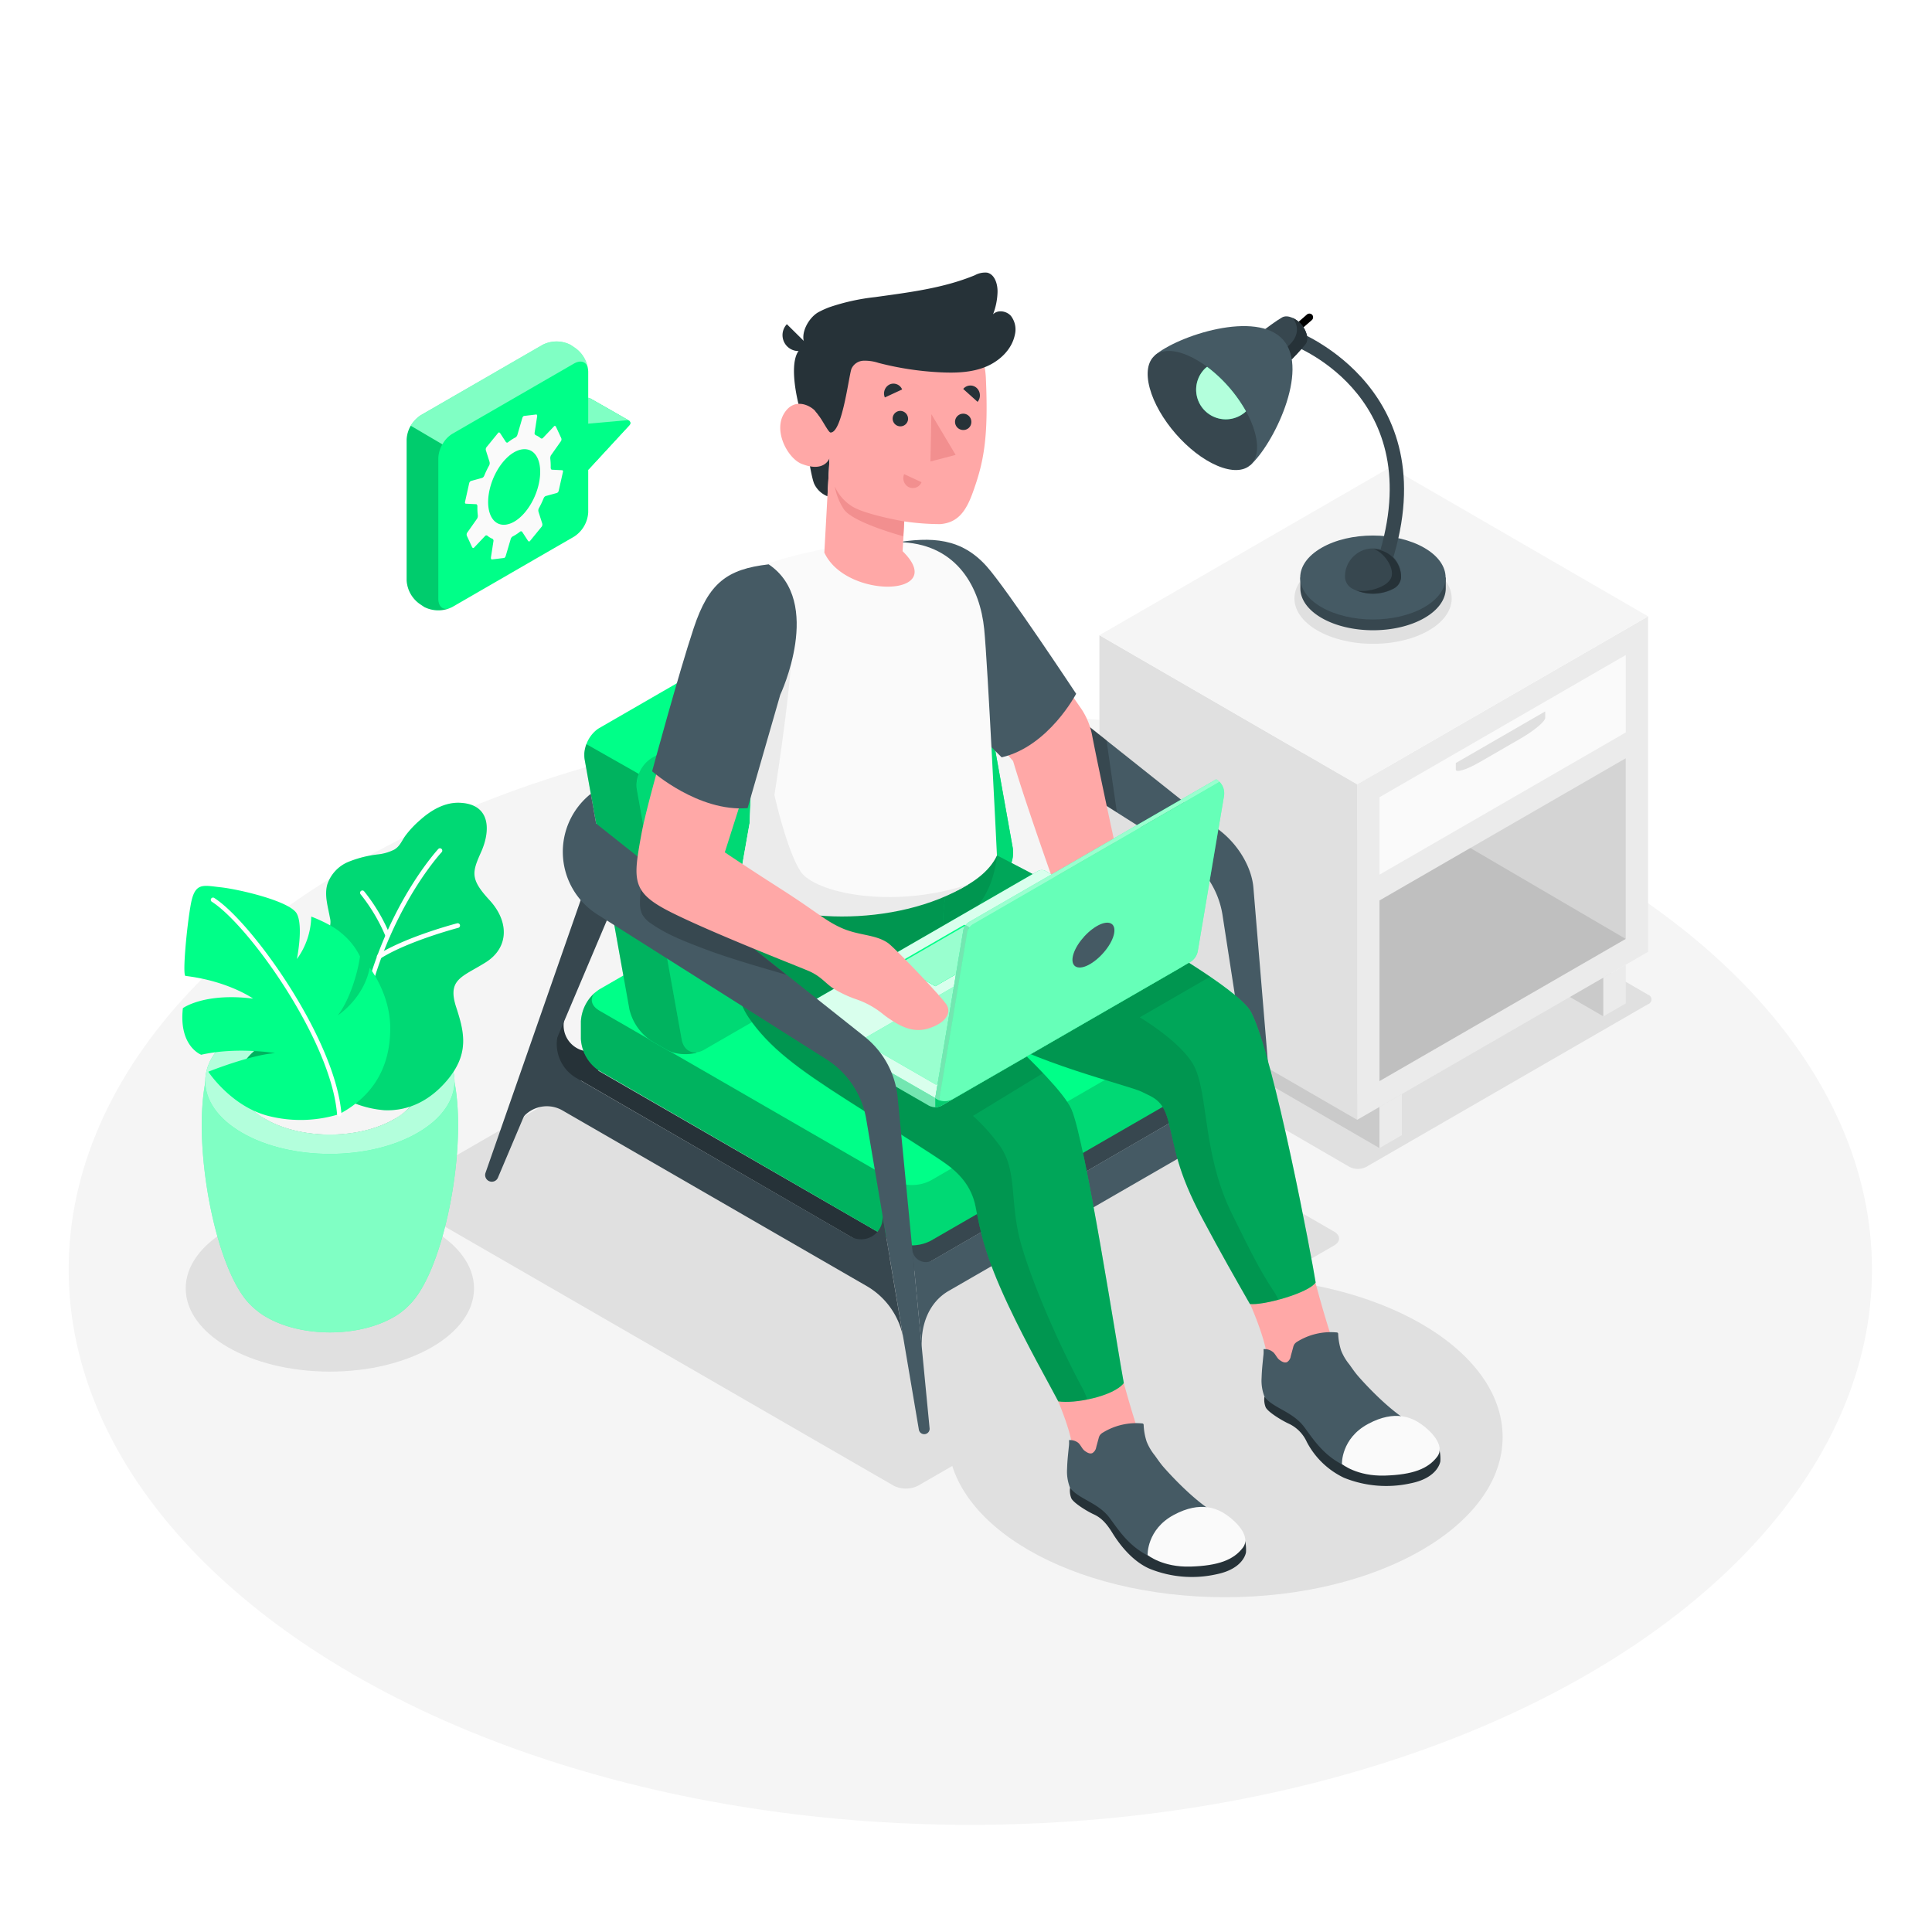 <svg class="animated" id="freepik_stories-freelancer" xmlns="http://www.w3.org/2000/svg" viewBox="0 0 500 500" version="1.1" xmlns:xlink="http://www.w3.org/1999/xlink" xmlns:svgjs="http://svgjs.com/svgjs"><style>svg#freepik_stories-freelancer:not(.animated) .animable {opacity: 0;}svg#freepik_stories-freelancer.animated #freepik--Floor--inject-19 {animation: 1s 1 forwards cubic-bezier(.36,-0.01,.5,1.38) lightSpeedRight;animation-delay: 0s;}svg#freepik_stories-freelancer.animated #freepik--Shadows--inject-19 {animation: 1s 1 forwards cubic-bezier(.36,-0.01,.5,1.38) zoomIn;animation-delay: 0s;}svg#freepik_stories-freelancer.animated #freepik--end-table--inject-19 {animation: 1s 1 forwards cubic-bezier(.36,-0.01,.5,1.38) slideDown;animation-delay: 0s;}svg#freepik_stories-freelancer.animated #freepik--Lamp--inject-19 {animation: 1s 1 forwards cubic-bezier(.36,-0.01,.5,1.38) lightSpeedRight;animation-delay: 0s;}svg#freepik_stories-freelancer.animated #freepik--speech-bubble--inject-19 {animation: 1s 1 forwards linear fadeIn,1.5s Infinite  linear wind;animation-delay: 0s,1s;}svg#freepik_stories-freelancer.animated #freepik--Character--inject-19 {animation: 1s 1 forwards cubic-bezier(.36,-0.01,.5,1.38) slideLeft;animation-delay: 0s;}svg#freepik_stories-freelancer.animated #freepik--Plant--inject-19 {animation: 1s 1 forwards cubic-bezier(.36,-0.01,.5,1.38) lightSpeedLeft;animation-delay: 0s;}            @keyframes lightSpeedRight {              from {                transform: translate3d(50%, 0, 0) skewX(-20deg);                opacity: 0;              }              60% {                transform: skewX(10deg);                opacity: 1;              }              80% {                transform: skewX(-2deg);              }              to {                opacity: 1;                transform: translate3d(0, 0, 0);              }            }                    @keyframes zoomIn {                0% {                    opacity: 0;                    transform: scale(0.5);                }                100% {                    opacity: 1;                    transform: scale(1);                }            }                    @keyframes slideDown {                0% {                    opacity: 0;                    transform: translateY(-30px);                }                100% {                    opacity: 1;                    transform: translateY(0);                }            }                    @keyframes fadeIn {                0% {                    opacity: 0;                }                100% {                    opacity: 1;                }            }                    @keyframes wind {                0% {                    transform: rotate( 0deg );                }                25% {                    transform: rotate( 1deg );                }                75% {                    transform: rotate( -1deg );                }            }                    @keyframes slideLeft {                0% {                    opacity: 0;                    transform: translateX(-30px);                }                100% {                    opacity: 1;                    transform: translateX(0);                }            }                    @keyframes lightSpeedLeft {              from {                transform: translate3d(-50%, 0, 0) skewX(20deg);                opacity: 0;              }              60% {                transform: skewX(-10deg);                opacity: 1;              }              80% {                transform: skewX(2deg);              }              to {                opacity: 1;                transform: translate3d(0, 0, 0);              }            }        </style><g id="freepik--Floor--inject-19" class="animable" style="transform-origin: 251.12px 328.55px;"><ellipse id="freepik--floor--inject-19" cx="251.12" cy="328.55" rx="233.35" ry="143.72" style="fill: rgb(245, 245, 245); transform-origin: 251.12px 328.55px;" class="animable"></ellipse></g><g id="freepik--Shadows--inject-19" class="animable" style="transform-origin: 237.727px 314.065px;"><path id="freepik--Shadow--inject-19" d="M345.21,318.71,217.79,245.14a7,7,0,0,0-6.34,0l-107.6,62.12c-1.75,1-1.75,2.65,0,3.66l127.42,73.57a7,7,0,0,0,6.34,0l8.77-5.06,58.49-33.78,40.34-23.29C347,321.35,347,319.72,345.21,318.71Z" style="fill: rgb(224, 224, 224); transform-origin: 224.545px 314.815px;" class="animable"></path><path id="freepik--shadow--inject-19" d="M426.46,257.4l-72.64-42.12a4.77,4.77,0,0,0-4.29,0l-72.9,42.09a1.31,1.31,0,0,0,0,2.48L349.26,302a4.79,4.79,0,0,0,4.3,0l5.94-3.43,39.63-22.88,27.33-15.78A1.31,1.31,0,0,0,426.46,257.4Z" style="fill: rgb(224, 224, 224); transform-origin: 351.568px 258.64px;" class="animable"></path><ellipse id="freepik--shadow--inject-19" cx="85.37" cy="333.43" rx="37.31" ry="21.54" style="fill: rgb(224, 224, 224); transform-origin: 85.37px 333.43px;" class="animable"></ellipse><ellipse id="freepik--shadow--inject-19" cx="317.08" cy="371.91" rx="71.8" ry="41.45" style="fill: rgb(224, 224, 224); transform-origin: 317.08px 371.91px;" class="animable"></ellipse></g><g id="freepik--end-table--inject-19" class="animable" style="transform-origin: 355.525px 209.015px;"><g id="freepik--end-table--inject-19" class="animable" style="transform-origin: 355.525px 209.015px;"><polygon points="414.95 263.03 403.39 256.35 414.95 253.01 414.95 263.03" style="fill: rgb(224, 224, 224); transform-origin: 409.17px 258.02px;" id="elzqxowac9ia" class="animable"></polygon><g id="el4ytuxyxxuda"><polygon points="414.95 263.03 403.39 256.35 414.95 253.01 414.95 263.03" style="opacity: 0.1; transform-origin: 409.17px 258.02px;" class="animable" id="el8z6dp07bsws"></polygon></g><polygon points="357.01 286.47 357.01 297.12 290.31 258.52 290.31 247.88 357.01 286.47" style="fill: rgb(224, 224, 224); transform-origin: 323.66px 272.5px;" id="elu4ira87234s" class="animable"></polygon><g id="elguzprcevp5h"><polygon points="357.01 286.47 357.01 297.12 290.31 258.52 290.31 247.88 357.01 286.47" style="opacity: 0.1; transform-origin: 323.66px 272.5px;" class="animable" id="el59x6jar0g2j"></polygon></g><polygon points="284.53 164.39 351.23 202.98 351.23 289.81 284.53 251.22 284.53 164.39" style="fill: rgb(224, 224, 224); transform-origin: 317.88px 227.1px;" id="elbiq708tq79p" class="animable"></polygon><polygon points="351.23 202.98 426.52 159.51 426.52 246.33 351.23 289.81 351.23 202.98" style="fill: rgb(235, 235, 235); transform-origin: 388.875px 224.66px;" id="el5dnq2rxn2z6" class="animable"></polygon><polygon points="426.52 159.51 359.83 120.91 284.53 164.39 351.23 202.98 426.52 159.51" style="fill: rgb(245, 245, 245); transform-origin: 355.525px 161.945px;" id="elxgg6aqjmi2n" class="animable"></polygon><polygon points="357.01 206.32 420.74 169.52 420.74 189.56 357.01 226.36 357.01 206.32" style="fill: rgb(250, 250, 250); transform-origin: 388.875px 197.94px;" id="el19t03vaal7b" class="animable"></polygon><g id="el0el8wmzns4l"><polygon points="357.01 233.04 420.74 196.24 420.74 242.99 357.01 279.79 357.01 233.04" style="opacity: 0.1; transform-origin: 388.875px 238.015px;" class="animable" id="el7fj33ca20dm"></polygon></g><polygon points="357.01 297.12 362.8 293.78 362.8 283.13 357.01 286.47 357.01 297.12" style="fill: rgb(235, 235, 235); transform-origin: 359.905px 290.125px;" id="elne0bq2nmf8" class="animable"></polygon><polygon points="414.95 263.03 420.74 259.69 420.74 249.67 414.95 253.01 414.95 263.03" style="fill: rgb(235, 235, 235); transform-origin: 417.845px 256.35px;" id="elunie4pwnkyb" class="animable"></polygon><path d="M376.76,199.14c0,.92,2.76.07,6.17-1.89l10.8-6.24c3.41-2,6.17-4.31,6.17-5.23v-1.67l-23.14,13.36Z" style="fill: rgb(224, 224, 224); transform-origin: 388.33px 191.811px;" id="elyh5x5j0nxs" class="animable"></path><g id="elavkmndwit7d"><polygon points="420.74 242.99 380.52 219.46 357.01 233.04 357.01 279.79 420.74 242.99" style="opacity: 0.1; transform-origin: 388.875px 249.625px;" class="animable" id="elc76606whmw"></polygon></g></g></g><g id="freepik--Lamp--inject-19" class="animable" style="transform-origin: 336.356px 123.89px;"><ellipse cx="355.35" cy="154.87" rx="20.35" ry="11.75" style="fill: rgb(224, 224, 224); transform-origin: 355.35px 154.87px;" id="eloy8n6ui02t" class="animable"></ellipse><path d="M373.53,149.46a11.47,11.47,0,0,0-4.88-4.89c-7.35-4.24-19.26-4.24-26.61,0a11.38,11.38,0,0,0-4.87,4.89h-.64v2.79h0c0,2.78,1.84,5.56,5.51,7.68,7.35,4.24,19.26,4.24,26.61,0,3.67-2.12,5.51-4.9,5.51-7.68h0v-2.79Z" style="fill: rgb(55, 71, 79); transform-origin: 355.345px 152.25px;" id="elzpper5alb2" class="animable"></path><path d="M342,157.14c-7.34-4.24-7.34-11.12,0-15.36s19.26-4.25,26.61,0,7.35,11.12,0,15.36S349.39,161.38,342,157.14Z" style="fill: rgb(69, 90, 100); transform-origin: 355.309px 149.458px;" id="elktmbwrya4v" class="animable"></path><path d="M359.44,147.78l-3.53-1.24c15.09-43-20.16-56.78-21.67-57.35l1.3-3.5C336,85.84,375.76,101.24,359.44,147.78Z" style="fill: rgb(55, 71, 79); transform-origin: 348.805px 116.735px;" id="elgp8k9qy5d14" class="animable"></path><path d="M362.6,149.46a7.26,7.26,0,1,0-14.51,0h0a3.61,3.61,0,0,0,2.13,3,11.37,11.37,0,0,0,10.26,0,3.59,3.59,0,0,0,2.12-3Z" style="fill: rgb(55, 71, 79); transform-origin: 355.345px 147.807px;" id="elzj7t3ak0hg" class="animable"></path><path d="M360.18,149c-.51,3-6.71,4.51-9.21,3.77a11.47,11.47,0,0,0,9.51-.37,3.59,3.59,0,0,0,2.12-3,7.26,7.26,0,0,0-7.25-7.26C357.11,142.2,360.7,146,360.18,149Z" style="fill: rgb(38, 50, 56); transform-origin: 356.785px 147.883px;" id="elpkgfi95sim" class="animable"></path><path d="M335.1,86.67l-1.26-1.45,4.41-3.84a1,1,0,0,1,1.35.09h0a1,1,0,0,1-.09,1.36Z" id="el21ha9igxsfs" class="animable" style="transform-origin: 336.832px 83.915px;"></path><path d="M337.85,89.11c1.06-1.33.14-3.77-1.08-5.17s-3.5-2.64-5-1.78-4.34,3-4.34,3L334.31,93S336.79,90.44,337.85,89.11Z" style="fill: rgb(55, 71, 79); transform-origin: 332.873px 87.438px;" id="el19zxkqjvxq2" class="animable"></path><path d="M334.5,82.26c1.54,1.79,2.19,5.17-2.36,8.26L334.31,93s2.48-2.56,3.54-3.89.14-3.77-1.08-5.17A6.86,6.86,0,0,0,334.5,82.26Z" style="fill: rgb(38, 50, 56); transform-origin: 335.228px 87.63px;" id="el6cjhwd7nc6o" class="animable"></path><path d="M323.53,120.42c5.88-5.13,15.45-24.54,8.59-32.43S304.7,86.92,298.82,92" style="fill: rgb(69, 90, 100); transform-origin: 316.66px 102.407px;" id="el1qju9ikumzl" class="animable"></path><path d="M297.55,100.45c-2.13-7.89,2.25-11.69,9.77-8.5s15.34,12.17,17.47,20.06-2.24,11.7-9.77,8.51S299.68,108.34,297.55,100.45Z" style="fill: rgb(55, 71, 79); transform-origin: 311.17px 106.234px;" id="elkpjtqcjhlxe" class="animable"></path><path d="M322.07,106.8c.14-.11.26-.24.39-.36A37.43,37.43,0,0,0,312.4,94.93l-.4.31a7.67,7.67,0,0,0,10.07,11.56Z" style="fill: #00FF88; transform-origin: 316.012px 101.724px;" id="eliltips9ci5" class="animable"></path><g id="elc37f06wxhy7"><path d="M322.07,106.8c.14-.11.26-.24.39-.36A37.43,37.43,0,0,0,312.4,94.93l-.4.31a7.67,7.67,0,0,0,10.07,11.56Z" style="fill: rgb(255, 255, 255); opacity: 0.7; transform-origin: 316.012px 101.724px;" class="animable" id="elhut7u6h6kbd"></path></g></g><g id="freepik--speech-bubble--inject-19" class="animable" style="transform-origin: 134.184px 123.164px;"><g id="freepik--speech-bubble--inject-19" class="animable" style="transform-origin: 134.184px 123.164px;"><g id="freepik--speech-bubble--inject-19" class="animable" style="transform-origin: 134.184px 123.164px;"><path d="M142.21,115.84V103.9l10.08-.88a.81.81,0,0,1,.42.08l10.06,5.75a.75.75,0,0,1,.16,1.14l-10.68,11.58Z" style="fill: #00FF88; transform-origin: 152.667px 112.294px;" id="eljhxowsemy6" class="animable"></path><path d="M152.25,121.57,162.93,110a.74.74,0,0,0-.61-1.24l-10.07.88Z" style="fill: #00FF88; transform-origin: 157.689px 115.163px;" id="elqouw6v5zgsg" class="animable"></path><path d="M142.22,103.89l10,5.75,10.08-.89a.93.93,0,0,1,.34,0c-.8-.47-9.59-5.5-10-5.69a.66.66,0,0,0-.42-.09Z" style="fill: #00FF88; transform-origin: 152.43px 106.303px;" id="elejtvrcqsn7q" class="animable"></path><g id="el96uzjtbb3ds"><path d="M142.22,103.89l10,5.75,10.08-.89a.93.93,0,0,1,.34,0c-.8-.47-9.59-5.5-10-5.69a.66.66,0,0,0-.42-.09Z" style="fill: rgb(255, 255, 255); opacity: 0.5; transform-origin: 152.43px 106.303px;" class="animable" id="el942ftsmtfoh"></path></g><path d="M152.23,96.16a8,8,0,0,0-3.64-6.29l-.92-.62a8,8,0,0,0-7.27,0l-31.52,18.21a8,8,0,0,0-3.64,6.29v36.42a8,8,0,0,0,3.64,6.3l.92.62a8.07,8.07,0,0,0,7.26,0l9.31-5.38,12.1-7,10.12-5.84a8,8,0,0,0,3.64-6.29Z" style="fill: #00FF88; transform-origin: 128.735px 123.164px;" id="elwma10zzimiq" class="animable"></path><g id="ela1pyiioy30n"><path d="M105.24,150.17a8,8,0,0,0,3.64,6.3l.92.62a8.16,8.16,0,0,0,6.64.29c-1.71.64-3-.32-3-2.39V118.56a7.5,7.5,0,0,1,1.06-3.58l-8.18-4.81a7.4,7.4,0,0,0-1.07,3.58Z" style="opacity: 0.2; transform-origin: 110.84px 134.06px;" class="animable" id="elf06e9brgkaq"></path></g><g id="elye18c2p7xli"><path d="M152.11,95.13c-.43-1.54-1.83-2-3.51-1.07l-31.54,18.21A7.24,7.24,0,0,0,114.5,115l-8.18-4.81a7.21,7.21,0,0,1,2.56-2.71L140.4,89.25a8.09,8.09,0,0,1,7.27,0l.93.63A8,8,0,0,1,152.11,95.13Z" style="fill: rgb(255, 255, 255); opacity: 0.5; transform-origin: 129.215px 101.694px;" class="animable" id="eltc37pmcwyio"></path></g></g><path id="freepik--Gear--inject-19" d="M145.49,121.69l-2.65-.13c-.19,0-.33-.27-.32-.58a15.91,15.91,0,0,0-.1-2.22,1.54,1.54,0,0,1,.16-.91l2.63-3.73a.9.9,0,0,0,0-.82l-1.31-2.82c-.12-.26-.34-.34-.49-.18l-2.93,3.08a.43.43,0,0,1-.58,0,5.07,5.07,0,0,0-1.28-.77.6.6,0,0,1-.26-.65l.65-4.19c.05-.3-.07-.52-.25-.5l-3.1.37c-.19,0-.4.26-.48.53l-1.28,4.37a1.22,1.22,0,0,1-.46.65,11.16,11.16,0,0,0-2,1.3c-.16.13-.41.06-.56-.17l-1.44-2.21c-.14-.22-.38-.26-.52-.08l-3.06,3.76a1,1,0,0,0-.09.84l.91,2.86a1.33,1.33,0,0,1-.06.91,26.42,26.42,0,0,0-1.31,2.73,1,1,0,0,1-.5.54l-2.94.81a.86.86,0,0,0-.45.6l-1.06,4.75c-.07.28,0,.52.22.53l2.66.13c.18,0,.32.27.31.58a15.91,15.91,0,0,0,.1,2.22,1.54,1.54,0,0,1-.16.91l-2.63,3.73a.94.94,0,0,0,0,.82l1.3,2.82c.13.26.35.34.5.18l2.92-3.08a.43.43,0,0,1,.59,0,4.74,4.74,0,0,0,1.28.77.59.59,0,0,1,.25.65l-.65,4.19c0,.3.07.52.26.5l3.1-.37c.18,0,.39-.26.47-.53l1.29-4.37a1.17,1.17,0,0,1,.46-.65,11.47,11.47,0,0,0,2-1.3.39.39,0,0,1,.56.16l1.44,2.21c.15.23.38.27.52.09l3.07-3.76a1,1,0,0,0,.09-.84l-.91-2.86a1.27,1.27,0,0,1,0-.91,26.42,26.42,0,0,0,1.31-2.73,1,1,0,0,1,.51-.54l2.94-.81a.83.83,0,0,0,.44-.6l1.07-4.75C145.78,121.94,145.68,121.7,145.49,121.69Zm-6.06,3.59c-1.21,5.38-5,10.08-8.55,10.5s-5.39-3.61-4.18-9,5-10.09,8.56-10.5S140.64,119.89,139.43,125.28Z" style="fill: rgb(250, 250, 250); transform-origin: 133.025px 126.025px;" class="animable"></path></g></g><g id="freepik--Character--inject-19" class="animable" style="transform-origin: 249.166px 239.33px;"><path d="M321.07,264.42h0a13.89,13.89,0,0,1-6.75,14.31l-79,41.17-.23,4.56-3.6,2.08,4.64,2.66,87.29-50.53Z" style="fill: rgb(55, 71, 79); transform-origin: 277.455px 296.81px;" id="el76mxyhukv9t" class="animable"></path><path d="M238.61,349.28h0c-.5-6.06,1.65-12.17,6.93-15.21L316.71,293a6.68,6.68,0,0,1,9.93,4.68h0l-4.75-28.32h0a13.57,13.57,0,0,1-6.61,14L241.6,326a3.52,3.52,0,0,1-5.52-2.89l-.38-3.91Z" style="fill: rgb(69, 90, 100); transform-origin: 281.17px 309.32px;" id="eljmgoptivgl" class="animable"></path><path d="M240.16,154.88,220,166.53,306,221a22.93,22.93,0,0,1,10.35,15.58l12.54,81.15a1.4,1.4,0,0,0,2.08,1h0c.47-.28.74-.79.58-2.77l-7.17-86.24c-.4-4.87-3.51-10.67-8.46-14.6Z" style="fill: rgb(69, 90, 100); transform-origin: 275.798px 236.898px;" id="el6gcojwbk7v6" class="animable"></path><g id="elalo6ooq20pl"><polygon points="276.21 202.09 289.05 210.21 286.36 191.56 274.85 182.43 276.21 202.09" style="opacity: 0.2; transform-origin: 281.95px 196.32px;" class="animable" id="elwwrovfx2adm"></polygon></g><path d="M146.73,262l-.5,1.14a8.8,8.8,0,0,0,3.68,11.11L229.27,320l-2-11.87,3,17.8-88.95-51.5Z" style="fill: rgb(38, 50, 56); transform-origin: 185.795px 293.965px;" id="elcaewbsve6t9" class="animable"></path><path d="M146.73,262l-.32.72A6.74,6.74,0,0,0,156,271.2l3.39-1.95,4.51,2.6-18.5,10.68-5.86-3.91Z" style="fill: rgb(38, 50, 56); transform-origin: 151.72px 272.265px;" id="elhit7clt6xch" class="animable"></path><path d="M231.22,321.16l-76.08-44a10.63,10.63,0,0,1-4.81-8.32v-4.49a10.63,10.63,0,0,1,4.81-8.32l76.08-43.93a10.65,10.65,0,0,1,9.62,0l76.08,43.93a10.61,10.61,0,0,1,4.81,8.32v4.55a10.61,10.61,0,0,1-4.81,8.32l-76.08,43.91A10.65,10.65,0,0,1,231.22,321.16Z" style="fill: #00FF88; transform-origin: 236.03px 266.623px;" id="el81960yaos4u" class="animable"></path><g id="el0ary6uz38lq"><path d="M232.63,321.76a7.41,7.41,0,0,1-1.41-.61l-76.08-44a10.62,10.62,0,0,1-4.8-8.32v-4.49a10.79,10.79,0,0,1,3.9-7.69c-1.71,1.53-1.41,3.58.9,4.91l75.72,43.72Z" style="opacity: 0.3; transform-origin: 191.485px 289.205px;" class="animable" id="elxkxxpmejpt"></path></g><g id="elbynyrwrph9l"><path d="M321.73,264.38v4.54a10.6,10.6,0,0,1-4.81,8.33l-76.08,43.91a10.72,10.72,0,0,1-8.21.59l-1.77-16.43.36.21a10.59,10.59,0,0,0,9.62,0l76.08-43.93c2.32-1.33,2.62-3.39.9-4.91A10.76,10.76,0,0,1,321.73,264.38Z" style="opacity: 0.15; transform-origin: 276.295px 289.496px;" class="animable" id="eluloexdnszi"></path></g><path d="M258.29,227.75,182.2,271.68a10.06,10.06,0,0,1-5.63,1.11c-.29,0-.57-.05-.85-.09l-.17,0-.5-.09-.07,0a6.87,6.87,0,0,1-.75-.19,7.55,7.55,0,0,1-1.64-.69l-3.92-2.26a13.52,13.52,0,0,1-5.78-8.24l-11.57-64.59a6.78,6.78,0,0,1-.1-1.2c0-.16,0-.31,0-.47a8.77,8.77,0,0,1,.53-2.36,8.54,8.54,0,0,1,2.54-3.63l.33-.26c.17-.11.33-.22.51-.32l76.08-43.93a10.65,10.65,0,0,1,9.62,0l3.91,2.26a10.43,10.43,0,0,1,2.31,1.88c.14.14.27.29.39.43a14.2,14.2,0,0,1,1.4,1.89,3.23,3.23,0,0,1,.27.44c.08.12.15.25.22.38s.2.38.29.57a5.86,5.86,0,0,1,.26.57c.07.16.13.32.19.48a2,2,0,0,1,.09.22c.05.14.09.29.13.43a5.62,5.62,0,0,1,.15.55,2.88,2.88,0,0,1,.09.4l11.58,64.6A8.47,8.47,0,0,1,258.29,227.75Z" style="fill: #00FF88; transform-origin: 206.698px 208.078px;" id="elet4nc72tbmh" class="animable"></path><path d="M164.85,204.4,176.42,269c.54,3,3.13,4.22,5.78,2.69l76.09-43.93a8.48,8.48,0,0,0,3.83-8.24l-11.58-64.59c-.54-3-3.13-4.22-5.78-2.68l-76.09,43.92A8.45,8.45,0,0,0,164.85,204.4Z" style="fill: #00FF88; transform-origin: 213.484px 211.967px;" id="el6iyx2r5anw8" class="animable"></path><g id="elc13oaiohvo6"><path d="M164.85,204.4,176.42,269c.54,3,3.13,4.22,5.78,2.69l76.09-43.93a8.48,8.48,0,0,0,3.83-8.24l-11.58-64.59c-.54-3-3.13-4.22-5.78-2.68l-76.09,43.92A8.45,8.45,0,0,0,164.85,204.4Z" style="opacity: 0.15; transform-origin: 213.484px 211.967px;" class="animable" id="el3as5nhfr255"></path></g><g id="elrfjjgp54z4q"><path d="M180.24,272.46a11.49,11.49,0,0,1-3.67.33c-.29,0-.57-.05-.85-.09s-.45-.07-.67-.12l-.07,0a6.87,6.87,0,0,1-.75-.19,7.55,7.55,0,0,1-1.64-.69l-3.92-2.26a13.52,13.52,0,0,1-5.78-8.24l-11.57-64.59a6.78,6.78,0,0,1-.1-1.2c0-.16,0-.31,0-.47a8.77,8.77,0,0,1,.53-2.36l13.57,7.71a7.63,7.63,0,0,0-.48,4.14L176.42,269c.4,2.25,1.94,3.5,3.81,3.35A.53.53,0,0,0,180.24,272.46Z" style="opacity: 0.3; transform-origin: 165.73px 232.7px;" class="animable" id="elb6t6i11jaua"></path></g><g id="freepik--character--inject-19" class="animable" style="transform-origin: 281.371px 239.33px;"><path d="M340,330.26s4.6,18,7.69,23.7A88.67,88.67,0,0,0,360,371.85c1.16,1.29,3.79,3.69,4.74,4.74a2.05,2.05,0,0,1-.16,3.17c-2.28,2.27-12.13,3-17.72-1.07s-10.32-10.77-13.67-14c-1.68-1.64-3.26-3.2-4.41-4.36a4.48,4.48,0,0,1-1.19-4.23c.11-.43.23-.94.36-1.54,1.18-5.34-5.21-18.84-5.21-18.84C327.32,329,334.05,329.29,340,330.26Z" style="fill: rgb(255, 168, 167); transform-origin: 344.077px 355.673px;" id="el14y1kpkv4umi" class="animable"></path><path d="M327.23,361.51a5.38,5.38,0,0,0,.32,2.68c.55,1.21,4.05,3.35,5.84,4.19a9.56,9.56,0,0,1,4.81,4.8,21.08,21.08,0,0,0,9.61,9.26,29.18,29.18,0,0,0,17.27,1.44c7.18-1.43,7.68-5.7,7.68-5.7s.3-4-1.5-4.6S327.23,361.51,327.23,361.51Z" style="fill: rgb(38, 50, 56); transform-origin: 349.98px 373.041px;" id="eltd7lz721eb" class="animable"></path><path d="M327,349.16a9.15,9.15,0,0,1-.07,1.93c-.19,2-.35,3.23-.43,5.5a11.51,11.51,0,0,0,.77,4.92c2.18,2.9,7.22,3.77,10.2,7.73s6.54,10.09,16,11.78,16.58-1.45,18.28-4.17,0-5.22-6.07-8.37c-6.49-3.34-14.3-12.45-14.3-12.46-.79-.92-1.48-1.94-2.18-2.92a13.55,13.55,0,0,1-2.11-3.56,16.17,16.17,0,0,1-.77-4.24.51.51,0,0,0-.09-.35.52.52,0,0,0-.34-.12,16.47,16.47,0,0,0-10.09,2.35,2.6,2.6,0,0,0-.81.7,2.72,2.72,0,0,0-.33.83c-.2.76-.41,1.52-.62,2.28a2.11,2.11,0,0,1-.95,1.52c-.69.31-1.46-.18-2.06-.65s-1-1.54-1.65-2A3.33,3.33,0,0,0,327,349.16Z" style="fill: rgb(69, 90, 100); transform-origin: 349.425px 363.129px;" id="elkqamc8a3wf9" class="animable"></path><path d="M347.29,378.89s-.26-6.61,6.79-10.39,11.42-1.52,13.63,0c2.63,1.82,6.42,5.64,4.22,8.52-2.38,3.1-6.24,4.63-13.51,4.86S347.29,378.89,347.29,378.89Z" style="fill: rgb(250, 250, 250); transform-origin: 359.939px 374.16px;" id="elqxtn0jtp9m" class="animable"></path><path d="M237.26,236.76c3.4,9.75,4.59,20.81,17.37,29.8,11.62,8.17,37.58,14.36,40.86,16s5.44,2.19,6.85,7.5c1.91,7.25,2.14,12.74,8.94,25.47,4.78,8.95,8.44,15.36,12.21,21.95,3.45.4,15.21-2.83,17-5.58-.86-5.56-10.73-58.38-16.69-69.91-5-9.75-67.7-41.61-67.7-41.61S233.86,227,237.26,236.76Z" style="fill: #00FF88; transform-origin: 288.698px 278.947px;" id="elga041v5930g" class="animable"></path><g id="eliau5i3qzvme"><path d="M237.26,236.76c3.4,9.75,4.59,20.81,17.37,29.8,11.62,8.17,37.58,14.36,40.86,16s5.44,2.19,6.85,7.5c1.91,7.25,2.14,12.74,8.94,25.47,4.78,8.95,8.44,15.36,12.21,21.95,3.45.4,15.21-2.83,17-5.58-.86-5.56-10.73-58.38-16.69-69.91-5-9.75-67.7-41.61-67.7-41.61S233.86,227,237.26,236.76Z" style="opacity: 0.35; transform-origin: 288.698px 278.947px;" class="animable" id="el6naqokra4u9"></path></g><g id="el8hs7j6wtfd"><path d="M323.49,337.45a24.67,24.67,0,0,0,7.34-1.1,14.2,14.2,0,0,0-1.15-2.12c-4.12-6.19-7-12.36-10.77-19.93-8-16.07-6-32.29-10.35-39.24-3.74-5.95-13.59-11.78-13.59-11.78l18.21-10.51c-.53-.37-1.08-.74-1.64-1.11l-.08,0c-1.13-.75-2.31-1.52-3.53-2.3l-.11-.07-3.8-2.38-.07,0-2-1.2h0q-2-1.22-4.07-2.43l-.18-.11q-2-1.2-4.1-2.39l-.23-.13-2-1.13-.1-.06-2.08-1.18-.19-.1-1.84-1-.33-.19-2-1.11-.13-.08-1.83-1-.41-.23-1.87-1,0,0-4.31-.77-35.63,14.91c.46,1.31,1,2.62,1.53,3.93l0,0a35.92,35.92,0,0,0,3.64,6.48h0L263,271.21c10.21,4.68,23.28,8.32,29.37,10.24h0l1.51.49.16.06.42.14.17.06.33.13.12.05.35.15,1.76.85a8,8,0,0,1,3.56,2.89,12.93,12.93,0,0,1,1.53,3.76c.12.45.23.9.34,1.34.32,1.33.61,2.61.9,3.91.1.43.2.87.31,1.31.31,1.31.65,2.67,1.08,4.12.15.48.3,1,.46,1.48.33,1,.71,2.09,1.15,3.22a88.72,88.72,0,0,0,4.7,10.09c.29.56.59,1.11.88,1.65,1.74,3.24,3.34,6.15,4.85,8.87l.75,1.34c1,1.77,1.95,3.47,2.9,5.14.71,1.25,1.42,2.48,2.12,3.72l.71,1.23Z" style="opacity: 0.1; transform-origin: 285.74px 285.125px;" class="animable" id="el3z821uyff5o"></path></g><path d="M289.74,353.81s4.59,18,7.69,23.7a89,89,0,0,0,12.21,17.88c1.17,1.3,3.8,3.7,4.75,4.75a2.05,2.05,0,0,1-.16,3.17c-2.28,2.27-12.13,3-17.73-1.07s-10.31-10.77-13.66-14c-1.68-1.64-3.26-3.21-4.41-4.36a4.47,4.47,0,0,1-1.19-4.24c.11-.43.22-.93.36-1.53,1.17-5.35-5.22-18.84-5.22-18.84C277,352.57,283.75,352.83,289.74,353.81Z" style="fill: rgb(255, 168, 167); transform-origin: 293.722px 379.223px;" id="elizzh1n5qcv8" class="animable"></path><path d="M276.93,385.05a5.42,5.42,0,0,0,.32,2.69c.55,1.2,4,3.34,5.83,4.18s3.19,2.17,4.81,4.8c2.23,3.62,5.54,7.49,9.61,9.26a29.11,29.11,0,0,0,17.27,1.45c7.19-1.44,7.69-5.7,7.69-5.7s.3-4-1.5-4.6S276.93,385.05,276.93,385.05Z" style="fill: rgb(38, 50, 56); transform-origin: 299.68px 396.586px;" id="elie3x9o4dzcm" class="animable"></path><path d="M276.66,372.71a9.06,9.06,0,0,1-.07,1.92c-.19,2-.36,3.24-.43,5.51a11.44,11.44,0,0,0,.77,4.91c2.18,2.91,7.22,3.78,10.2,7.74s6.54,10.09,16,11.78,16.58-1.45,18.27-4.17.05-5.22-6.06-8.37c-6.49-3.35-14.3-12.46-14.31-12.46-.78-.92-1.48-1.94-2.18-2.92a13.85,13.85,0,0,1-2.1-3.57,16,16,0,0,1-.77-4.23.47.47,0,0,0-.1-.35.48.48,0,0,0-.33-.12,16.47,16.47,0,0,0-10.09,2.35,2.49,2.49,0,0,0-.81.7,2.62,2.62,0,0,0-.33.83c-.21.75-.41,1.51-.62,2.27a2.16,2.16,0,0,1-1,1.53c-.69.3-1.46-.19-2.06-.65s-1-1.54-1.65-2.05A3.37,3.37,0,0,0,276.66,372.71Z" style="fill: rgb(69, 90, 100); transform-origin: 299.081px 386.679px;" id="el5q5sl4hidnt" class="animable"></path><path d="M297,402.44s-.26-6.61,6.79-10.39,11.42-1.52,13.63,0c2.63,1.81,6.41,5.64,4.22,8.51-2.38,3.11-6.25,4.64-13.51,4.87S297,402.44,297,402.44Z" style="fill: rgb(250, 250, 250); transform-origin: 309.647px 397.71px;" id="el3w31wkqdryw" class="animable"></path><path d="M191.88,230.05c-1.72,9.66-4,24.72,1.84,33.23,5.4,7.85,12.62,13.18,25.79,21.59,14.52,9.27,21.77,13.79,25.2,16.23s6.76,5.84,7.79,11.24c1.21,6.28,2.34,12.49,8.48,25.51,4.82,10.24,10.19,19.62,12.91,24.81,4.08.7,14.28-1.26,16.95-4.72-1.48-7.75-9.94-62.72-13.55-70.87S245,254.47,245,254.47s-2.27-14.78.05-24.42Z" style="fill: #00FF88; transform-origin: 240.401px 296.425px;" id="elghyk29m7uh7" class="animable"></path><g id="el5i8ftm1mio3"><path d="M191.88,230.05c-1.72,9.66-4,24.72,1.84,33.23,5.4,7.85,12.62,13.18,25.79,21.59,14.52,9.27,21.77,13.79,25.2,16.23s6.76,5.84,7.79,11.24c1.21,6.28,2.34,12.49,8.48,25.51,4.82,10.24,10.19,19.62,12.91,24.81,4.08.7,14.28-1.26,16.95-4.72-1.48-7.75-9.94-62.72-13.55-70.87S245,254.47,245,254.47s-2.27-14.78.05-24.42Z" style="opacity: 0.35; transform-origin: 240.401px 296.425px;" class="animable" id="el5ejj7q3d7xa"></path></g><g id="elg4ivztldgy"><path d="M281.37,362.19a17.7,17.7,0,0,0-1.54-3.5c-5-9.29-12.05-24.76-15.45-36.3s-.66-19.95-6.34-26.79a48.1,48.1,0,0,0-6.23-6.81l18.13-11.06c-3-3.12-7.54-7.58-11.26-11-11.19-2.39-27,5.09-32,.33-10.53-10-5.76-12.3,10.53-21.4,1.87-1,4.25-2.34,6.85-3.82,10.14-6,12.9-12.24,14-20.39l-66.16,8.64c-.38,2.11-.78,4.48-1.12,7-.1.72-.19,1.44-.27,2.18-.21,1.83-.38,3.72-.46,5.61,0,.76-.06,1.51-.07,2.27,0,1.13,0,2.26.08,3.37,0,.74.1,1.47.18,2.2a29.66,29.66,0,0,0,1,5.21,18.91,18.91,0,0,0,2.48,5.4c.34.49.69,1,1,1.45a44.82,44.82,0,0,0,3.42,4.06,54.71,54.71,0,0,0,4,3.82c1,.84,2,1.67,3.09,2.52s2.26,1.71,3.49,2.59c3.08,2.2,6.61,4.52,10.73,7.15l5.11,3.26c4.79,3.05,8.61,5.47,11.65,7.42l1.46.93c3.25,2.09,5.48,3.55,7,4.62a22.17,22.17,0,0,1,4.26,3.84,16,16,0,0,1,3.53,7.4c1.21,6.28,2.34,12.49,8.48,25.51,2.41,5.12,5,10,7.25,14.3.85,1.6,1.67,3.12,2.43,4.52,1.27,2.34,2.38,4.37,3.23,6A23.06,23.06,0,0,0,281.37,362.19Z" style="opacity: 0.1; transform-origin: 235.675px 292.136px;" class="animable" id="ellg2aionud7c"></path></g><path d="M251.81,241.23a75.23,75.23,0,0,1-6.83,8.63l1.94,1.63A27.48,27.48,0,0,0,251.81,241.23Z" style="fill: rgb(55, 71, 79); transform-origin: 248.395px 246.36px;" id="elmil1g29ndr" class="animable"></path><path d="M290.91,229.31c-1.75-7.88-6.48-29.75-8.3-39.15a18.32,18.32,0,0,0-3.2-7.33L255.93,149l-3.26,2.39,2.91,38,6.61,7.57c3.78,12.79,12.88,38,12.88,38C280.31,241.25,292.19,235.05,290.91,229.31Z" style="fill: rgb(255, 168, 167); transform-origin: 271.838px 193.299px;" id="el2ug9wu9nwjh" class="animable"></path><path d="M231.1,140.55c10.21-1.79,17.76-1.21,24.23,6,5.17,5.76,23.18,33,23.18,33S271.4,193.16,259.23,196l-16.65-16.63Z" style="fill: rgb(69, 90, 100); transform-origin: 254.805px 167.847px;" id="el7xvidqnrbkc" class="animable"></path><path d="M216.25,141.5c-12.46,2.3-20.78,5-23.13,7.27-5.3,10.85,1.6,47.26,1.6,47.26l-.71,17-3,17c13.47,11.38,59.67,7.32,67-8.63,0,0-2.38-49.43-3.3-58.59-1.06-10.57-6.81-21.63-20.93-22.46Z" style="fill: rgb(250, 250, 250); transform-origin: 224.51px 188.43px;" id="eliu289wd98k" class="animable"></path><path d="M207.17,225.51c-3.6-5.54-6.75-19.74-6.75-19.74s5.94-37.12,4.49-45.88l-13,16.46c1.06,10.51,2.8,19.68,2.8,19.68l-.71,17-3,17c10.77,9.1,40.92,10.37,59.62-1.15C230.84,235.43,210.78,231.05,207.17,225.51Z" style="fill: rgb(235, 235, 235); transform-origin: 220.81px 198.539px;" id="elsvgn3l6qo29" class="animable"></path><path d="M207.71,108.56s1.94,14.25,3,16.64a6.38,6.38,0,0,0,3.45,3.24l.53-9.89Z" style="fill: rgb(38, 50, 56); transform-origin: 211.2px 118.5px;" id="elqboeu6fomzq" class="animable"></path><path d="M213,88.74a6.94,6.94,0,0,0-5.87,1.58c-2.65,2.33-1.86,10.3.62,18.24l5.58,1.06Z" style="fill: rgb(38, 50, 56); transform-origin: 209.405px 99.117px;" id="el5jwj2gbbn0p" class="animable"></path><path d="M215,109.75c-1.18.59-2.62-1.69-3.9-3.25s-5.68-3.89-8.3.71,1.16,11.44,4.65,12.83c6,2.39,7.23-1.49,7.23-1.49L213.34,143c5.58,12.16,32.37,11.49,20.25-.35l.44-7.71a64.77,64.77,0,0,0,9.3.7c4.58-.36,6.68-3.36,8.42-8.16,2.79-7.71,4.11-14,3.39-29.64-.78-17.13-20.51-18.78-31.68-12.87S215,109.75,215,109.75Z" style="fill: rgb(255, 168, 167); transform-origin: 228.63px 116.851px;" id="elbporr6plwc" class="animable"></path><path d="M214.58,79.53a55.07,55.07,0,0,1,11.91-2.64c8.75-1.22,17.65-2.29,25.82-5.67a5.51,5.51,0,0,1,3.15-.66c2,.43,2.77,3,2.7,5.1A17.3,17.3,0,0,1,257,81.34c1.21-1.24,3.48-.89,4.63.42a5.78,5.78,0,0,1,1,4.94c-.8,3.81-4,6.8-7.61,8.26s-7.63,1.58-11.53,1.4a78.62,78.62,0,0,1-16.13-2.44,11.32,11.32,0,0,0-3.9-.57,3.56,3.56,0,0,0-3.11,2.11c-.73,2.1-2.41,16.64-5.42,16.47-.56,0-2.41-3.86-3.69-5.27-1.62-1.78-2.43-14.4-2.57-16.74a1,1,0,0,0-.2-.5c-1.76-2.89.89-7.35,3.42-8.67A23.7,23.7,0,0,1,214.58,79.53Z" style="fill: rgb(38, 50, 56); transform-origin: 235.356px 91.235px;" id="elq27g5wqq05j" class="animable"></path><path d="M209.5,89.69a4.12,4.12,0,0,1-5.86-5.79Z" style="fill: rgb(38, 50, 56); transform-origin: 206.007px 87.375px;" id="elyrlnbnuwp7" class="animable"></path><path d="M234,134.94s-10-1.72-13.44-3.87a11.7,11.7,0,0,1-4.53-5.2,16,16,0,0,0,2.35,5.91c2.34,3.5,15.39,7,15.39,7Z" style="fill: rgb(242, 143, 143); transform-origin: 225.015px 132.325px;" id="elc5dyreg4k6o" class="animable"></path><path d="M235,108.6a2,2,0,1,1-1.87-2.26A2.06,2.06,0,0,1,235,108.6Z" style="fill: rgb(38, 50, 56); transform-origin: 233.014px 108.337px;" id="elkup9rhz7cdr" class="animable"></path><path d="M233.47,100.79,229,102.86a2.61,2.61,0,0,1,1.27-3.38A2.43,2.43,0,0,1,233.47,100.79Z" style="fill: rgb(38, 50, 56); transform-origin: 231.13px 101.073px;" id="elq2hcav063ra" class="animable"></path><path d="M234,122.71l4.49,2.08a2.42,2.42,0,0,1-3.25,1.3A2.59,2.59,0,0,1,234,122.71Z" style="fill: rgb(242, 143, 143); transform-origin: 236.134px 124.509px;" id="eljbumvg44n5d" class="animable"></path><path d="M253,104l-3.72-3.34a2.4,2.4,0,0,1,3.47-.27A2.63,2.63,0,0,1,253,104Z" style="fill: rgb(38, 50, 56); transform-origin: 251.44px 101.886px;" id="elp1hatkfm81q" class="animable"></path><path d="M251.38,109.28a2.05,2.05,0,0,1-2.18,2,2.11,2.11,0,1,1,2.18-2Z" style="fill: rgb(38, 50, 56); transform-origin: 249.273px 109.173px;" id="elqwpuwmls20m" class="animable"></path><polygon points="241.04 107.19 240.8 119.43 247.32 117.73 241.04 107.19" style="fill: rgb(242, 143, 143); transform-origin: 244.06px 113.31px;" id="elg0fgoi9hybk" class="animable"></polygon><path d="M204.91,262.42v1.24a3.56,3.56,0,0,0,1.76,3.06l33.61,19.34a3.55,3.55,0,0,0,3.53,0l61.65-35.6a3.52,3.52,0,0,0,1.76-3.05v-.86l-65.17,37.63Z" style="fill: #00FF88; transform-origin: 256.065px 266.54px;" id="elaog4gnlw24h" class="animable"></path><g id="eluytfc8n5sjp"><g style="opacity: 0.5; transform-origin: 256.065px 266.54px;" class="animable" id="elj8o44yaym5"><path d="M204.91,262.42v1.24a3.56,3.56,0,0,0,1.76,3.06l33.61,19.34a3.55,3.55,0,0,0,3.53,0l61.65-35.6a3.52,3.52,0,0,0,1.76-3.05v-.86l-65.17,37.63Z" style="fill: rgb(255, 255, 255); transform-origin: 256.065px 266.54px;" id="elnk47jye6r" class="animable"></path></g></g><g id="el36t0i0gpb86"><g style="opacity: 0.1; transform-origin: 256.065px 266.54px;" class="animable" id="eldmvb07tw9ju"><path d="M204.91,262.42v1.24a3.56,3.56,0,0,0,1.76,3.06l33.61,19.34a3.55,3.55,0,0,0,3.53,0l61.65-35.6a3.52,3.52,0,0,0,1.76-3.05v-.86l-65.17,37.63Z" id="elyfpe60j2gc" class="animable" style="transform-origin: 256.065px 266.54px;"></path></g></g><path d="M307.22,246.55l-36.55-21.1a2.08,2.08,0,0,0-2.1,0l-63.42,36.62a.47.47,0,0,0,0,.81l36.9,21.3Z" style="fill: #00FF88; transform-origin: 256.069px 254.673px;" id="elsgp098krdeb" class="animable"></path><g id="el14d01ib58hyd"><g style="opacity: 0.85; transform-origin: 256.069px 254.673px;" class="animable" id="elanwkw58tbwm"><path d="M307.22,246.55l-36.55-21.1a2.08,2.08,0,0,0-2.1,0l-63.42,36.62a.47.47,0,0,0,0,.81l36.9,21.3Z" style="fill: rgb(255, 255, 255); transform-origin: 256.069px 254.673px;" id="el2ufpaxwv1xo" class="animable"></path></g></g><polygon points="242.28 280.74 222.56 269.37 279.64 236.42 299.46 247.74 242.28 280.74" style="fill: #00FF88; transform-origin: 261.01px 258.58px;" id="eld8n7ziggjhd" class="animable"></polygon><g id="ellf2t2jw2tw"><g style="opacity: 0.6; transform-origin: 261.01px 258.58px;" class="animable" id="elnow77amuoph"><polygon points="242.28 280.74 222.56 269.37 279.64 236.42 299.46 247.74 242.28 280.74" style="fill: rgb(255, 255, 255); transform-origin: 261.01px 258.58px;" id="el9ptqgbe808i" class="animable"></polygon></g></g><polygon points="232.02 249.45 232.38 249.66 242.05 255.23 259.23 245.31 259.59 245.11 249.56 239.32 232.02 249.45" style="fill: #00FF88; transform-origin: 245.805px 247.275px;" id="elzchg21dfxj8" class="animable"></polygon><polygon points="232.38 249.66 242.05 255.23 259.23 245.31 249.56 239.73 232.38 249.66" style="fill: #00FF88; transform-origin: 245.805px 247.48px;" id="elmasl3bvo1fq" class="animable"></polygon><g id="el70q0oecu0a8"><g style="opacity: 0.6; transform-origin: 245.805px 247.48px;" class="animable" id="elptue1mncjv"><polygon points="232.38 249.66 242.05 255.23 259.23 245.31 249.56 239.73 232.38 249.66" style="fill: rgb(255, 255, 255); transform-origin: 245.805px 247.48px;" id="eliskut42u0yb" class="animable"></polygon></g></g><path d="M242.05,284.18v2.35a3.6,3.6,0,0,0,1.76-.47l61.65-35.6a3.52,3.52,0,0,0,1.76-3.05v-.86Z" style="fill: #00FF88; transform-origin: 274.635px 266.54px;" id="el5j0u16gjn1m" class="animable"></path><g id="el5ftcj5karo8"><g style="opacity: 0.03; transform-origin: 274.635px 266.54px;" class="animable" id="el9no7o9ypxip"><path d="M242.05,284.18v2.35a3.6,3.6,0,0,0,1.76-.47l61.65-35.6a3.52,3.52,0,0,0,1.76-3.05v-.86Z" style="fill: rgb(255, 255, 255); transform-origin: 274.635px 266.54px;" id="elazkyp2fde4d" class="animable"></path></g></g><g id="el3afl7t2a26u"><g style="opacity: 0.2; transform-origin: 274.635px 266.54px;" class="animable" id="el2qottzg1st5"><path d="M242.05,284.18v2.35a3.6,3.6,0,0,0,1.76-.47l61.65-35.6a3.52,3.52,0,0,0,1.76-3.05v-.86Z" id="elt270dd2p9c" class="animable" style="transform-origin: 274.635px 266.54px;"></path></g></g><path d="M243,284.7a4.15,4.15,0,0,0,3.6-.28L308,249a4.21,4.21,0,0,0,2-2.92L316.77,206a3.82,3.82,0,0,0,.05-.68,4.17,4.17,0,0,0-1.23-3L251.8,239.17a3.17,3.17,0,0,0-1.5,2.16Z" style="fill: #00FF88; transform-origin: 279.91px 243.652px;" id="elienea9vwrxo" class="animable"></path><g id="elp02y9ug0p5"><g style="opacity: 0.4; transform-origin: 279.91px 243.652px;" class="animable" id="elb8i5al1rwtv"><path d="M243,284.7a4.15,4.15,0,0,0,3.6-.28L308,249a4.21,4.21,0,0,0,2-2.92L316.77,206a3.82,3.82,0,0,0,.05-.68,4.17,4.17,0,0,0-1.23-3L251.8,239.17a3.17,3.17,0,0,0-1.5,2.16Z" style="fill: rgb(255, 255, 255); transform-origin: 279.91px 243.652px;" id="eldo1ub4vdphf" class="animable"></path></g></g><path d="M242.05,284.18l.42.24a3.77,3.77,0,0,0,.57.28l7.26-43.37a3.17,3.17,0,0,1,1.5-2.16l63.79-36.83a4.55,4.55,0,0,0-.85-.65l-63.92,36.9a3.17,3.17,0,0,0-1.5,2.16Z" style="fill: #00FF88; transform-origin: 278.82px 243.195px;" id="elzs68lg8l22" class="animable"></path><g id="elqmjxrsj297a"><g style="opacity: 0.6; transform-origin: 278.82px 243.195px;" class="animable" id="eltqqyutm8ehr"><path d="M242.05,284.18l.42.24a3.77,3.77,0,0,0,.57.28l7.26-43.37a3.17,3.17,0,0,1,1.5-2.16l63.79-36.83a4.55,4.55,0,0,0-.85-.65l-63.92,36.9a3.17,3.17,0,0,0-1.5,2.16Z" style="fill: rgb(255, 255, 255); transform-origin: 278.82px 243.195px;" id="elcvpdmohqq4c" class="animable"></path></g></g><path d="M250.88,240l-1-.58a3.18,3.18,0,0,0-.57,1.32l-7.27,43.43.42.24a3.77,3.77,0,0,0,.57.28l7.26-43.37A3.14,3.14,0,0,1,250.88,240Z" style="fill: #00FF88; transform-origin: 246.46px 262.055px;" id="el55n3b4srah4" class="animable"></path><g id="elvshuzi5atlg"><path d="M250.88,240l-1-.58a3.18,3.18,0,0,0-.57,1.32l-7.27,43.43.42.24a3.77,3.77,0,0,0,.57.28l7.26-43.37A3.14,3.14,0,0,1,250.88,240Z" style="fill: rgb(255, 255, 255); opacity: 0.5; transform-origin: 246.46px 262.055px;" class="animable" id="eloyqkqw5jzgc"></path></g><g id="elejmv092vs9h"><path d="M250.88,240l-1-.58a3.18,3.18,0,0,0-.57,1.32l-7.27,43.43.42.24a3.77,3.77,0,0,0,.57.28l7.26-43.37A3.14,3.14,0,0,1,250.88,240Z" style="opacity: 0.1; transform-origin: 246.46px 262.055px;" class="animable" id="el1ztsodj2a3t"></path></g><path d="M277.61,247.71c.45-2.68,3.22-6.25,6.19-8s5-.93,4.55,1.76-3.22,6.24-6.18,8S277.16,250.39,277.61,247.71Z" style="fill: rgb(69, 90, 100); transform-origin: 282.98px 244.591px;" id="elmjnd1f0p73f" class="animable"></path></g><path d="M125.66,303.5l24.68-70.71h9l-30.48,72a1.72,1.72,0,0,1-.72.81h0A1.73,1.73,0,0,1,125.66,303.5Z" style="fill: rgb(55, 71, 79); transform-origin: 142.447px 269.308px;" id="elch1xioruv7l" class="animable"></path><path d="M154.28,213.14l69.48,55.15a22.92,22.92,0,0,1,8.58,16l8.24,85.36a1.38,1.38,0,0,1-.7,1.33h0a1.4,1.4,0,0,1-2.08-1l-13.61-80.28a22.9,22.9,0,0,0-10.34-15.57l-59.27-37.48a19.17,19.17,0,0,1-1.67-31.22Z" style="fill: rgb(69, 90, 100); transform-origin: 193.12px 288.298px;" id="el0ragw174603c" class="animable"></path><g id="elwtmpkbnuzc"><path d="M168.05,224.07a19.3,19.3,0,0,0-2.42,9.63,6.64,6.64,0,0,0,.57,2.93,7.18,7.18,0,0,0,2.4,2.44c3.92,2.75,8.44,4.49,12.91,6.21,7.2,2.77,15.23,5,22,7Z" style="opacity: 0.2; transform-origin: 184.568px 238.175px;" class="animable" id="ela55jjryv2e"></path></g><path d="M144.92,266.12h0A10.21,10.21,0,0,0,149.18,279L220.11,320a5.55,5.55,0,0,0,8.23-5.72h0l5.45,32.14h0a19.6,19.6,0,0,0-9.37-13.52l-78.85-45.52a8.09,8.09,0,0,0-11.47,3.79h0Z" style="fill: rgb(55, 71, 79); transform-origin: 183.945px 306.27px;" id="eltgdvfyozn99" class="animable"></path><path d="M245,260.07C243.69,257.94,231.3,245,229.74,244c-3.34-2.25-7.48-1.82-12.06-3.89-4.17-1.88-6.26-4.08-15.63-10.07-8.9-5.69-14.47-9.46-14.47-9.46l11.71-36.81c7.59-15.06,2.07-31.8-3.58-36.26-7,1.53-11.78,3.41-16.18,19.12-2.7,9.65-11.73,39.36-13.56,49.37-2.18,12-2.58,15,8,20.25,10.85,5.39,31.73,13.52,35.23,15s4.54,3.49,7,4.89a30.3,30.3,0,0,0,5.73,2.59,22.33,22.33,0,0,1,6.41,3.58c.5.4,1,.8,1.55,1.16,3.23,2.22,6.48,3.93,10.46,2.67C244.73,264.75,246.27,262.19,245,260.07Z" style="fill: rgb(255, 168, 167); transform-origin: 205.077px 207.039px;" id="el5j3114o8das" class="animable"></path><path d="M198.93,146.05c-10.81,1.25-15.51,4.82-19.4,16.5s-10.76,37.06-10.76,37.06,12,10.57,24.71,9.53l8.45-29.33S213.27,155.73,198.93,146.05Z" style="fill: rgb(69, 90, 100); transform-origin: 187.478px 177.631px;" id="el5qi180an6xd" class="animable"></path></g><g id="freepik--Plant--inject-19" class="animable" style="transform-origin: 88.784px 276.286px;"><g id="freepik--Pot--inject-19" class="animable" style="transform-origin: 88.784px 276.286px;"><path d="M64.58,337.45C53.46,326,46.92,279.26,57.77,270.16H113c10.85,9.1,4.32,55.79-6.79,67.27l-.31.32-.38.38a12.66,12.66,0,0,1-1,.9,2.65,2.65,0,0,1-.26.21c-.27.22-.54.44-.84.65a14,14,0,0,1-1.44.92c-9.15,5.35-24,5.35-33.13,0h0a15.39,15.39,0,0,1-1.45-.93c-.28-.2-.53-.4-.78-.6l-.33-.26c-.35-.28-.67-.58-1-.87-.15-.14-.3-.29-.44-.44S64.66,337.54,64.58,337.45Z" style="fill: #00FF88; transform-origin: 85.387px 307.491px;" id="elg6taeujpk1d" class="animable"></path><g id="elzpto97c348o"><g style="opacity: 0.5; transform-origin: 85.387px 307.491px;" class="animable" id="elyko8bbjcom"><path d="M64.58,337.45C53.46,326,46.92,279.26,57.77,270.16H113c10.85,9.1,4.32,55.79-6.79,67.27l-.31.32-.38.38a12.66,12.66,0,0,1-1,.9,2.65,2.65,0,0,1-.26.21c-.27.22-.54.44-.84.65a14,14,0,0,1-1.44.92c-9.15,5.35-24,5.35-33.13,0h0a15.39,15.39,0,0,1-1.45-.93c-.28-.2-.53-.4-.78-.6l-.33-.26c-.35-.28-.67-.58-1-.87-.15-.14-.3-.29-.44-.44S64.66,337.54,64.58,337.45Z" style="fill: rgb(255, 255, 255); transform-origin: 85.387px 307.491px;" id="elsj1nwz2lti" class="animable"></path></g></g><path d="M108.18,266.49c12.6,7.35,12.6,19.28,0,26.63s-33,7.35-45.61,0-12.59-19.28,0-26.63S95.59,259.14,108.18,266.49Z" style="fill: #00FF88; transform-origin: 85.375px 279.805px;" id="el3auvrh1ne26" class="animable"></path><g id="ela15vfyrayub"><g style="opacity: 0.7; transform-origin: 85.375px 279.805px;" class="animable" id="el31eu9g8csil"><path d="M108.18,266.49c12.6,7.35,12.6,19.28,0,26.63s-33,7.35-45.61,0-12.59-19.28,0-26.63S95.59,259.14,108.18,266.49Z" style="fill: rgb(255, 255, 255); transform-origin: 85.375px 279.805px;" id="el3y9ltc97lgt" class="animable"></path></g></g><path d="M102.12,270c9.25,5.4,9.25,14.15,0,19.55s-24.24,5.4-33.49,0-9.25-14.15,0-19.55S92.87,264.63,102.12,270Z" style="fill: #00FF88; transform-origin: 85.375px 279.781px;" id="elkh2mrbvq8e9" class="animable"></path><g id="elj7q74e6kxic"><g style="opacity: 0.3; transform-origin: 85.375px 279.781px;" class="animable" id="elgtoguvrh1bq"><path d="M102.12,270c9.25,5.4,9.25,14.15,0,19.55s-24.24,5.4-33.49,0-9.25-14.15,0-19.55S92.87,264.63,102.12,270Z" id="el8ioox5imreh" class="animable" style="transform-origin: 85.375px 279.781px;"></path></g></g><path d="M68.63,279.31c9.25-5.4,24.24-5.4,33.49,0a15.43,15.43,0,0,1,5.54,5.13,15.36,15.36,0,0,1-5.54,5.14c-9.25,5.4-24.24,5.4-33.49,0a15.36,15.36,0,0,1-5.54-5.14A15.43,15.43,0,0,1,68.63,279.31Z" style="fill: rgb(245, 245, 245); transform-origin: 85.375px 284.445px;" id="el18mu6vh9kwv" class="animable"></path><g id="freepik--Plants--inject-19" class="animable" style="transform-origin: 88.784px 248.799px;"><path d="M80.85,255.74a15.62,15.62,0,0,1-1.4-4c-.62-3.36.22-7.22,2.94-9.29,1.08-.82,2.49-1.43,3-2.71a4.39,4.39,0,0,0,0-2.22c-.51-2.88-1.48-5.83-.68-8.63A9.64,9.64,0,0,1,90,223.12a28.92,28.92,0,0,1,7.81-2A12.44,12.44,0,0,0,102,219.9c1.54-.87,2-2.39,3-3.73a25.89,25.89,0,0,1,3.79-4c2.81-2.51,6.33-4.58,10.22-4.41,8.12.36,7.89,7.35,5.54,12.64s-3,7,2.12,12.54,5.08,12.32-1,16.13-10,4.31-7.6,11.64c2.14,6.55,3.47,12.14-2.58,19.13-3.91,4.53-9.26,7.75-16,7.48a26.74,26.74,0,0,1-7.82-1.83c-1.84-.91-.6-2.34-1.22-4.16q-2-5.85-4-11.71c-1-3-1.82-6.37-3.19-9.23C82.51,258.74,81.61,257.28,80.85,255.74Z" style="fill: #00FF88; transform-origin: 104.818px 247.543px;" id="elsgj46n9dyt" class="animable"></path><g id="el82uty6ybvzt"><g style="opacity: 0.15; transform-origin: 104.818px 247.543px;" class="animable" id="elc8oc6um9354"><path d="M80.85,255.74a15.62,15.62,0,0,1-1.4-4c-.62-3.36.22-7.22,2.94-9.29,1.08-.82,2.49-1.43,3-2.71a4.39,4.39,0,0,0,0-2.22c-.51-2.88-1.48-5.83-.68-8.63A9.64,9.64,0,0,1,90,223.12a28.92,28.92,0,0,1,7.81-2A12.44,12.44,0,0,0,102,219.9c1.54-.87,2-2.39,3-3.73a25.89,25.89,0,0,1,3.79-4c2.81-2.51,6.33-4.58,10.22-4.41,8.12.36,7.89,7.35,5.54,12.64s-3,7,2.12,12.54,5.08,12.32-1,16.13-10,4.31-7.6,11.64c2.14,6.55,3.47,12.14-2.58,19.13-3.91,4.53-9.26,7.75-16,7.48a26.74,26.74,0,0,1-7.82-1.83c-1.84-.91-.6-2.34-1.22-4.16q-2-5.85-4-11.71c-1-3-1.82-6.37-3.19-9.23C82.51,258.74,81.61,257.28,80.85,255.74Z" id="el8mq5k4j89c" class="animable" style="transform-origin: 104.818px 247.543px;"></path></g></g><path d="M91.89,285.42a.58.58,0,0,0,.4-.57c-.34-40.11,21.76-64.05,22-64.29a.61.61,0,0,0,0-.85.59.59,0,0,0-.85,0c-.23.24-22.66,24.51-22.31,65.13a.6.6,0,0,0,.79.56Z" style="fill: rgb(255, 255, 255); transform-origin: 102.794px 252.48px;" id="el3v25hpuwn7i" class="animable"></path><path d="M98.33,248.12l.12-.06c7.19-4.53,20-7.9,20.15-7.94a.6.6,0,0,0-.3-1.17c-.53.14-13.14,3.46-20.49,8.08a.62.62,0,0,0-.19.84A.61.61,0,0,0,98.33,248.12Z" style="fill: rgb(255, 255, 255); transform-origin: 108.291px 243.542px;" id="elvdwc760g5sc" class="animable"></path><path d="M100.55,242.62h0a.61.61,0,0,0,.32-.79,45.94,45.94,0,0,0-6.63-11.16.59.59,0,0,0-.84-.07.61.61,0,0,0-.07.85,45.8,45.8,0,0,1,6.44,10.84A.61.61,0,0,0,100.55,242.62Z" style="fill: rgb(255, 255, 255); transform-origin: 97.053px 236.559px;" id="elwth187ox4ck" class="animable"></path><path d="M87.8,288.33a33.77,33.77,0,0,1-17.61.65c-10.1-2.19-16.28-11.62-16.28-11.62s10.93-4.38,17.3-4.81c0,0-9.89-1.68-19.14.42,0,0-5.85-2.18-4.74-12.06,0,0,5.5-4.06,18.17-2.47,0,0-6.35-4.53-17.48-5.87-.87,0,.31-12.85,1.37-18.59s3.17-4.84,7.72-4.35,18,3.56,19.72,6.86,0,11.72,0,11.72a19.27,19.27,0,0,0,3.72-11s5.06,1.86,7.77,4.25a18,18,0,0,1,4.85,6.06c-.63,4.52-2.76,11.41-5.74,15.25,0,0,6.71-4.33,8.25-12.31,0,0,5.36,6.85,5.31,15.7C101,276.24,96.49,283.73,87.8,288.33Z" style="fill: #00FF88; transform-origin: 74.09px 259.556px;" id="elo1y1assbcjs" class="animable"></path><path d="M87.59,288.87a.59.59,0,0,1-.36-.5c-1.53-19.13-22.94-49-32.41-55a.58.58,0,0,1-.18-.8.57.57,0,0,1,.79-.19c9.62,6.11,31.39,36.49,32.94,55.93a.58.58,0,0,1-.53.63A.73.73,0,0,1,87.59,288.87Z" style="fill: rgb(255, 255, 255); transform-origin: 71.461px 260.617px;" id="elbod72pn419u" class="animable"></path></g></g></g><defs>     <filter id="active" height="200%">         <feMorphology in="SourceAlpha" result="DILATED" operator="dilate" radius="2"></feMorphology>                <feFlood flood-color="#32DFEC" flood-opacity="1" result="PINK"></feFlood>        <feComposite in="PINK" in2="DILATED" operator="in" result="OUTLINE"></feComposite>        <feMerge>            <feMergeNode in="OUTLINE"></feMergeNode>            <feMergeNode in="SourceGraphic"></feMergeNode>        </feMerge>    </filter>    <filter id="hover" height="200%">        <feMorphology in="SourceAlpha" result="DILATED" operator="dilate" radius="2"></feMorphology>                <feFlood flood-color="#ff0000" flood-opacity="0.5" result="PINK"></feFlood>        <feComposite in="PINK" in2="DILATED" operator="in" result="OUTLINE"></feComposite>        <feMerge>            <feMergeNode in="OUTLINE"></feMergeNode>            <feMergeNode in="SourceGraphic"></feMergeNode>        </feMerge>            <feColorMatrix type="matrix" values="0   0   0   0   0                0   1   0   0   0                0   0   0   0   0                0   0   0   1   0 "></feColorMatrix>    </filter></defs></svg>